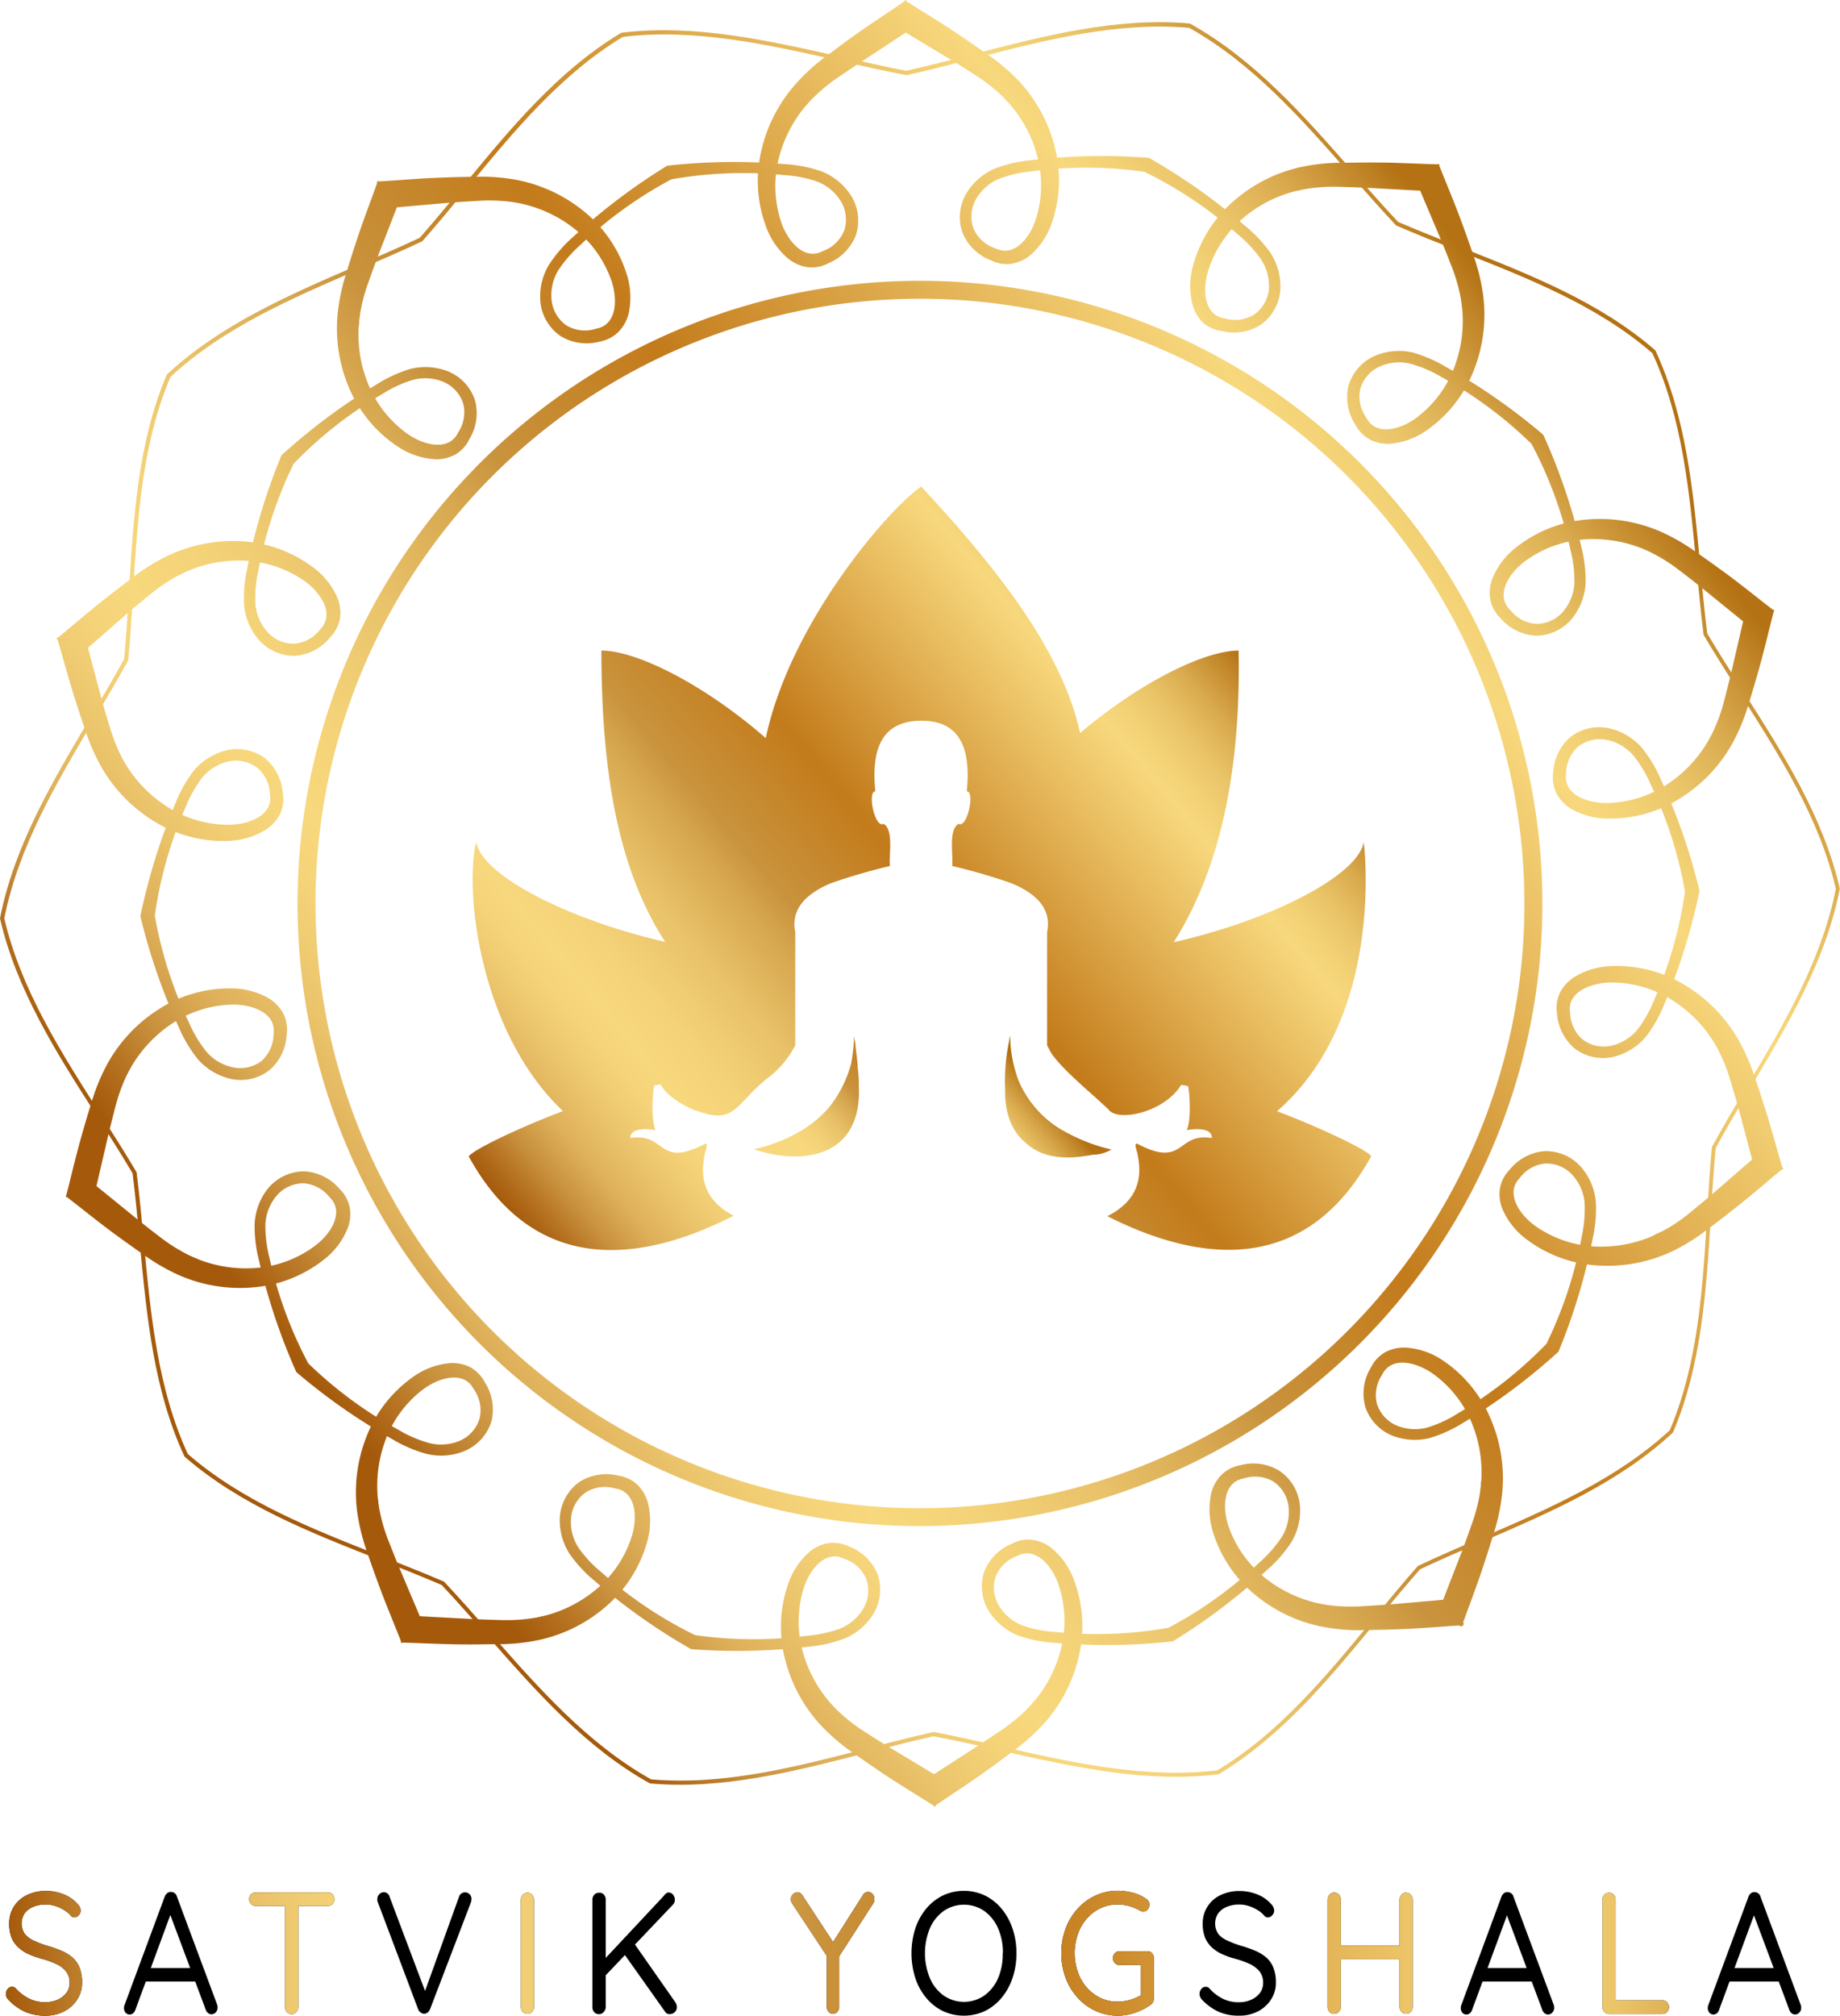 <svg xmlns="http://www.w3.org/2000/svg" xmlns:xlink="http://www.w3.org/1999/xlink" viewBox="0 0 376.53 412.31"><defs><style>.cls-1{fill:url(#New_Gradient_Swatch_1);}.cls-2{fill:url(#New_Gradient_Swatch_1-2);}.cls-3{fill:url(#New_Gradient_Swatch_1-3);}.cls-4{fill:url(#New_Gradient_Swatch_1-4);}.cls-5{fill:url(#New_Gradient_Swatch_1-5);}.cls-6{fill:url(#New_Gradient_Swatch_1-6);}.cls-7{fill:url(#New_Gradient_Swatch_1-7);}.cls-8{fill:url(#New_Gradient_Swatch_1-8);}.cls-9{fill:url(#New_Gradient_Swatch_1-9);}.cls-10{fill:url(#New_Gradient_Swatch_1-10);}.cls-11{fill:url(#New_Gradient_Swatch_1-11);}.cls-12{fill:url(#New_Gradient_Swatch_1-12);}.cls-13{fill:url(#New_Gradient_Swatch_1-13);}.cls-14{fill:url(#New_Gradient_Swatch_1-14);}.cls-15{fill:url(#New_Gradient_Swatch_1-15);}.cls-16{fill:url(#New_Gradient_Swatch_1-16);}.cls-17{fill:url(#New_Gradient_Swatch_1-17);}.cls-18{fill:url(#New_Gradient_Swatch_1-18);}.cls-19{fill:url(#New_Gradient_Swatch_1-19);}.cls-20{fill:url(#New_Gradient_Swatch_1-20);}.cls-21{fill:url(#New_Gradient_Swatch_1-21);}.cls-22{fill:url(#New_Gradient_Swatch_1-22);}.cls-23{fill:url(#New_Gradient_Swatch_1-23);}.cls-24{fill:url(#New_Gradient_Swatch_1-24);}.cls-25{fill:url(#linear-gradient);}.cls-26{fill:url(#linear-gradient-2);}.cls-27{fill:url(#New_Gradient_Swatch_1-25);}</style><linearGradient id="New_Gradient_Swatch_1" x1="77.21" y1="296.86" x2="307.97" y2="64.02" gradientTransform="translate(21.99 -20.01) rotate(6.46)" gradientUnits="userSpaceOnUse"><stop offset="0" stop-color="#a55a0b"/><stop offset="0.02" stop-color="#b06a1a"/><stop offset="0.06" stop-color="#c9913d"/><stop offset="0.1" stop-color="#deb059"/><stop offset="0.15" stop-color="#ecc66d"/><stop offset="0.19" stop-color="#f5d379"/><stop offset="0.22" stop-color="#f8d87d"/><stop offset="0.27" stop-color="#f4d278"/><stop offset="0.34" stop-color="#e9c269"/><stop offset="0.41" stop-color="#d7a850"/><stop offset="0.45" stop-color="#c9933d"/><stop offset="0.57" stop-color="#c37b1b"/><stop offset="0.75" stop-color="#e7ba5d"/><stop offset="0.84" stop-color="#f8d87d"/><stop offset="0.86" stop-color="#f4d377"/><stop offset="0.9" stop-color="#eac367"/><stop offset="0.94" stop-color="#d9a94d"/><stop offset="0.98" stop-color="#c18628"/><stop offset="1" stop-color="#b47214"/></linearGradient><linearGradient id="New_Gradient_Swatch_1-2" x1="109.74" y1="329.1" x2="340.5" y2="96.26" xlink:href="#New_Gradient_Swatch_1"/><linearGradient id="New_Gradient_Swatch_1-3" x1="37.42" y1="257.43" x2="268.18" y2="24.59" xlink:href="#New_Gradient_Swatch_1"/><linearGradient id="New_Gradient_Swatch_1-4" x1="-20.33" y1="200.19" x2="210.43" y2="-32.65" xlink:href="#New_Gradient_Swatch_1"/><linearGradient id="New_Gradient_Swatch_1-5" x1="-45.09" y1="175.65" x2="185.67" y2="-57.19" xlink:href="#New_Gradient_Swatch_1"/><linearGradient id="New_Gradient_Swatch_1-6" x1="-15.53" y1="204.96" x2="215.23" y2="-27.89" xlink:href="#New_Gradient_Swatch_1"/><linearGradient id="New_Gradient_Swatch_1-7" x1="44.68" y1="264.62" x2="275.44" y2="31.78" xlink:href="#New_Gradient_Swatch_1"/><linearGradient id="New_Gradient_Swatch_1-8" x1="117" y1="336.29" x2="347.76" y2="103.46" xlink:href="#New_Gradient_Swatch_1"/><linearGradient id="New_Gradient_Swatch_1-9" x1="174.75" y1="393.53" x2="405.51" y2="160.69" xlink:href="#New_Gradient_Swatch_1"/><linearGradient id="New_Gradient_Swatch_1-10" x1="199.51" y1="418.07" x2="430.27" y2="185.23" xlink:href="#New_Gradient_Swatch_1"/><linearGradient id="New_Gradient_Swatch_1-11" x1="169.94" y1="388.77" x2="400.7" y2="155.93" xlink:href="#New_Gradient_Swatch_1"/><linearGradient id="New_Gradient_Swatch_1-12" x1="113.52" y1="332.86" x2="344.27" y2="100.03" xlink:href="#New_Gradient_Swatch_1"/><linearGradient id="New_Gradient_Swatch_1-13" x1="32.79" y1="252.84" x2="263.53" y2="20.02" xlink:href="#New_Gradient_Swatch_1"/><linearGradient id="New_Gradient_Swatch_1-14" x1="-30.98" y1="189.64" x2="199.8" y2="-43.22" xlink:href="#New_Gradient_Swatch_1"/><linearGradient id="New_Gradient_Swatch_1-15" x1="-53.4" y1="167.37" x2="177.31" y2="-65.42" xlink:href="#New_Gradient_Swatch_1"/><linearGradient id="New_Gradient_Swatch_1-16" x1="-26.02" y1="194.65" x2="204.8" y2="-38.25" xlink:href="#New_Gradient_Swatch_1"/><linearGradient id="New_Gradient_Swatch_1-17" x1="40.91" y1="260.85" x2="271.65" y2="28.03" xlink:href="#New_Gradient_Swatch_1"/><linearGradient id="New_Gradient_Swatch_1-18" x1="121.64" y1="340.87" x2="352.39" y2="108.04" xlink:href="#New_Gradient_Swatch_1"/><linearGradient id="New_Gradient_Swatch_1-19" x1="185.39" y1="404.09" x2="416.16" y2="171.24" xlink:href="#New_Gradient_Swatch_1"/><linearGradient id="New_Gradient_Swatch_1-20" x1="207.82" y1="426.35" x2="438.63" y2="193.46" xlink:href="#New_Gradient_Swatch_1"/><linearGradient id="New_Gradient_Swatch_1-21" x1="180.39" y1="399.12" x2="411.13" y2="166.3" xlink:href="#New_Gradient_Swatch_1"/><linearGradient id="New_Gradient_Swatch_1-22" x1="77.21" y1="296.86" x2="307.97" y2="64.02" xlink:href="#New_Gradient_Swatch_1"/><linearGradient id="New_Gradient_Swatch_1-23" x1="77.21" y1="296.86" x2="307.97" y2="64.02" xlink:href="#New_Gradient_Swatch_1"/><linearGradient id="New_Gradient_Swatch_1-24" x1="114.47" y1="260.18" x2="258.61" y2="139.22" gradientTransform="matrix(1, 0, 0, 1, 0, 0)" xlink:href="#New_Gradient_Swatch_1"/><linearGradient id="linear-gradient" x1="199.83" y1="238.34" x2="227.04" y2="214.75" gradientUnits="userSpaceOnUse"><stop offset="0.12" stop-color="#f8d87d"/><stop offset="0.19" stop-color="#f4d377"/><stop offset="0.29" stop-color="#eac367"/><stop offset="0.39" stop-color="#d9a94d"/><stop offset="0.5" stop-color="#c18628"/><stop offset="0.55" stop-color="#b47214"/></linearGradient><linearGradient id="linear-gradient-2" x1="151.12" y1="241.91" x2="201.31" y2="198.12" gradientUnits="userSpaceOnUse"><stop offset="0.22" stop-color="#f8d87d"/><stop offset="0.27" stop-color="#f4d278"/><stop offset="0.34" stop-color="#e9c269"/><stop offset="0.41" stop-color="#d7a850"/><stop offset="0.45" stop-color="#c9933d"/><stop offset="0.57" stop-color="#c37b1b"/><stop offset="0.75" stop-color="#e7ba5d"/><stop offset="0.84" stop-color="#f8d87d"/><stop offset="0.86" stop-color="#f4d377"/><stop offset="0.9" stop-color="#eac367"/><stop offset="0.94" stop-color="#d9a94d"/><stop offset="0.98" stop-color="#c18628"/><stop offset="1" stop-color="#b47214"/></linearGradient><linearGradient id="New_Gradient_Swatch_1-25" x1="1.21" y1="399.54" x2="368.59" y2="399.54" gradientTransform="matrix(1, 0, 0, 1, 0, 0)" xlink:href="#New_Gradient_Swatch_1"/></defs><g id="Layer_2" data-name="Layer 2"><g id="Layer_2-2" data-name="Layer 2"><path class="cls-1" d="M141.42,337.33a123,123,0,0,1-19.72-13.94,27.78,27.78,0,0,1-5.13-5.53,12.65,12.65,0,0,1-2-7.61,9.68,9.68,0,0,1,3.9-7.05,10.24,10.24,0,0,1,8-1.37,7.35,7.35,0,0,1,3.92,1.82,8.29,8.29,0,0,1,2.21,3.77,15.46,15.46,0,0,1-.18,8,26.86,26.86,0,0,1-8.2,13,30.92,30.92,0,0,1-13.75,7,39.92,39.92,0,0,1-7.67.89c-2.44,0-4.89.08-7.33.06-4.48,0-8.94-.27-13.31-.38-1.59-4.07-3.35-8.18-4.87-12.39-.85-2.29-1.65-4.6-2.44-6.91a41.16,41.16,0,0,1-1.77-7.52A31,31,0,0,1,75,293.85a26.8,26.8,0,0,1,9.42-12.13,15.4,15.4,0,0,1,7.47-2.88,8.15,8.15,0,0,1,4.29.79,7.38,7.38,0,0,1,3,3.07,10.27,10.27,0,0,1,1.41,7.95,9.64,9.64,0,0,1-5.31,6.06,12.56,12.56,0,0,1-7.82.72,27.49,27.49,0,0,1-7-2.94,124,124,0,0,1-19.82-13.82A124,124,0,0,1,53,257.8a27.64,27.64,0,0,1-.89-7.5A12.61,12.61,0,0,1,54.92,243a9.65,9.65,0,0,1,7.3-3.4,10.2,10.2,0,0,1,7.24,3.56,7.32,7.32,0,0,1,2.1,3.78,8,8,0,0,1-.43,4.34,15.34,15.34,0,0,1-4.84,6.37A26.86,26.86,0,0,1,52,263.32a31.08,31.08,0,0,1-15.23-2.42,40.6,40.6,0,0,1-6.73-3.79c-2-1.4-4-2.81-6-4.27-3.62-2.62-7.07-5.46-10.54-8.12,1.11-4.23,2.09-8.59,3.34-12.89.65-2.35,1.37-4.69,2.09-7a39.89,39.89,0,0,1,3-7.13,30.92,30.92,0,0,1,10.54-11.25,26.82,26.82,0,0,1,14.75-4.27A15.4,15.4,0,0,1,55,204.21a8.19,8.19,0,0,1,3,3.17,7.29,7.29,0,0,1,.66,4.28,10.18,10.18,0,0,1-3.53,7.25,9.62,9.62,0,0,1-7.85,1.79,12.73,12.73,0,0,1-6.76-4,28.1,28.1,0,0,1-3.89-6.47,123.47,123.47,0,0,1-7.9-22.82,124,124,0,0,1,7.16-23.07,27.71,27.71,0,0,1,3.68-6.59,12.62,12.62,0,0,1,6.62-4.23A9.64,9.64,0,0,1,54.1,155a10.21,10.21,0,0,1,3.76,7.14,7.24,7.24,0,0,1-.52,4.29,8.14,8.14,0,0,1-2.9,3.26A15.43,15.43,0,0,1,46.78,172a26.87,26.87,0,0,1-14.89-3.79A31,31,0,0,1,21,157.33a40.35,40.35,0,0,1-3.22-7c-.79-2.31-1.58-4.63-2.32-7-1.38-4.25-2.51-8.58-3.75-12.77,3.38-2.77,6.74-5.72,10.28-8.46,1.91-1.52,3.86-3,5.82-4.46a40,40,0,0,1,6.6-4,31.08,31.08,0,0,1,15.15-2.91A26.86,26.86,0,0,1,64,116,15.34,15.34,0,0,1,69,122.18a8.05,8.05,0,0,1,.57,4.32,7.26,7.26,0,0,1-2,3.85,10.18,10.18,0,0,1-7.12,3.79,9.57,9.57,0,0,1-7.4-3.16,12.56,12.56,0,0,1-3.1-7.23,27.15,27.15,0,0,1,.65-7.51,122.84,122.84,0,0,1,7-23.12A124,124,0,0,1,77,78.67a27.94,27.94,0,0,1,6.85-3.17,12.6,12.6,0,0,1,7.85.47,9.61,9.61,0,0,1,5.49,5.88,10.2,10.2,0,0,1-1.15,8A7.21,7.21,0,0,1,93.12,93a8,8,0,0,1-4.26.93,15.28,15.28,0,0,1-7.55-2.64,26.91,26.91,0,0,1-9.82-11.81,31,31,0,0,1-2.4-15.23,40.08,40.08,0,0,1,1.52-7.58c.72-2.33,1.43-4.67,2.21-7,1.38-4.26,3-8.42,4.47-12.54,4.36-.26,8.82-.67,13.29-.81,2.44-.1,4.89-.14,7.33-.18a40.1,40.1,0,0,1,7.7.64,31,31,0,0,1,14,6.55,26.85,26.85,0,0,1,8.62,12.71,15.38,15.38,0,0,1,.43,8,8.13,8.13,0,0,1-2.08,3.83,7.26,7.26,0,0,1-3.86,2,10.2,10.2,0,0,1-8-1.12,9.61,9.61,0,0,1-4.13-6.92,12.58,12.58,0,0,1,1.74-7.66,27.47,27.47,0,0,1,4.94-5.7,124.26,124.26,0,0,1,19.27-14.58,124.13,124.13,0,0,1,24.15-.31,27.88,27.88,0,0,1,7.4,1.46,12.66,12.66,0,0,1,6.08,5,9.59,9.59,0,0,1,1,8,10.23,10.23,0,0,1-5.62,5.79,7.26,7.26,0,0,1-4.25.83,8.22,8.22,0,0,1-4-1.75,15.29,15.29,0,0,1-4.55-6.58,26.8,26.8,0,0,1-1-15.32,31,31,0,0,1,7-13.74A40.71,40.71,0,0,1,168.39,12c2-1.47,3.91-2.94,5.9-4.36,3.61-2.63,7.38-5,11-7.51,3.68,2.36,7.52,4.64,11.23,7.15,2,1.36,4,2.76,6,4.16a40.53,40.53,0,0,1,5.85,5A31,31,0,0,1,215.83,30a26.82,26.82,0,0,1-.5,15.34A15.37,15.37,0,0,1,211,52.06a8.1,8.1,0,0,1-3.94,1.88,7.18,7.18,0,0,1-4.27-.69,10.18,10.18,0,0,1-5.81-5.6,9.6,9.6,0,0,1,.72-8,12.64,12.64,0,0,1,5.91-5.18,27.38,27.38,0,0,1,7.36-1.7,122.58,122.58,0,0,1,24.15-.47,123.44,123.44,0,0,1,19.72,13.94A27.78,27.78,0,0,1,260,51.75a12.64,12.64,0,0,1,2,7.61,9.62,9.62,0,0,1-3.9,7,10.22,10.22,0,0,1-8,1.37A7.35,7.35,0,0,1,246.17,66,8.2,8.2,0,0,1,244,62.19a15.35,15.35,0,0,1,.18-8,26.79,26.79,0,0,1,8.2-13,30.89,30.89,0,0,1,13.74-7,40.12,40.12,0,0,1,7.68-.89c2.44,0,4.89-.08,7.33-.06,4.47,0,8.94.27,13.3.38,1.59,4.07,3.36,8.18,4.88,12.39.85,2.29,1.64,4.6,2.44,6.91a40.33,40.33,0,0,1,1.76,7.52,30.94,30.94,0,0,1-1.91,15.3,26.83,26.83,0,0,1-9.43,12.13,15.33,15.33,0,0,1-7.46,2.88,8.13,8.13,0,0,1-4.29-.79,7.32,7.32,0,0,1-3.05-3.07,10.23,10.23,0,0,1-1.41-8,9.62,9.62,0,0,1,5.3-6.06,12.59,12.59,0,0,1,7.83-.72A28.17,28.17,0,0,1,296,75.12a123.93,123.93,0,0,1,19.81,13.82,123.29,123.29,0,0,1,7.77,22.87,27.64,27.64,0,0,1,.89,7.5,12.61,12.61,0,0,1-2.86,7.32,9.65,9.65,0,0,1-7.3,3.4,10.18,10.18,0,0,1-7.24-3.56,7.19,7.19,0,0,1-2.1-3.78,8,8,0,0,1,.43-4.34,15.25,15.25,0,0,1,4.84-6.37,26.86,26.86,0,0,1,14.27-5.69,31.08,31.08,0,0,1,15.23,2.42,40.6,40.6,0,0,1,6.73,3.79c2,1.4,4,2.81,6,4.27,3.63,2.62,7.08,5.46,10.55,8.12-1.11,4.23-2.09,8.59-3.34,12.89-.66,2.35-1.37,4.69-2.09,7a40.64,40.64,0,0,1-3,7.13A30.92,30.92,0,0,1,344,163.18a26.85,26.85,0,0,1-14.76,4.27,15.39,15.39,0,0,1-7.73-2,8.19,8.19,0,0,1-3-3.17,7.3,7.3,0,0,1-.67-4.28,10.23,10.23,0,0,1,3.54-7.25,9.61,9.61,0,0,1,7.85-1.79,12.67,12.67,0,0,1,6.75,4,27.41,27.41,0,0,1,3.89,6.47,122.77,122.77,0,0,1,7.91,22.82,124,124,0,0,1-7.16,23.07,28.06,28.06,0,0,1-3.68,6.59,12.62,12.62,0,0,1-6.62,4.23,9.6,9.6,0,0,1-7.91-1.53,10.26,10.26,0,0,1-3.77-7.14,7.32,7.32,0,0,1,.53-4.29,8.14,8.14,0,0,1,2.9-3.26,15.43,15.43,0,0,1,7.66-2.31,26.84,26.84,0,0,1,14.88,3.79,31,31,0,0,1,10.91,10.91,41.1,41.1,0,0,1,3.22,7c.79,2.31,1.58,4.63,2.31,7,1.39,4.25,2.51,8.58,3.76,12.77-3.38,2.77-6.74,5.72-10.28,8.46-1.91,1.52-3.87,3-5.82,4.46a40.41,40.41,0,0,1-6.6,4A31.08,31.08,0,0,1,327,258.86a26.86,26.86,0,0,1-14.44-5.22,15.26,15.26,0,0,1-5.05-6.21,8.05,8.05,0,0,1-.57-4.32,7.32,7.32,0,0,1,2-3.85,10.18,10.18,0,0,1,7.13-3.79,9.59,9.59,0,0,1,7.4,3.16,12.63,12.63,0,0,1,3.1,7.23,27.65,27.65,0,0,1-.65,7.52,123.71,123.71,0,0,1-7,23.11,123.34,123.34,0,0,1-19.35,14.45,27.94,27.94,0,0,1-6.85,3.17,12.6,12.6,0,0,1-7.85-.47,9.61,9.61,0,0,1-5.49-5.88,10.19,10.19,0,0,1,1.14-8,7.33,7.33,0,0,1,2.95-3.17,8.14,8.14,0,0,1,4.27-.93,15.28,15.28,0,0,1,7.55,2.64A26.82,26.82,0,0,1,305,290.12a30.94,30.94,0,0,1,2.41,15.23,40.08,40.08,0,0,1-1.52,7.58c-.72,2.33-1.44,4.67-2.22,7-1.37,4.25-3,8.42-4.47,12.53-4.36.26-8.81.67-13.28.81-2.44.1-4.89.14-7.33.18a39.25,39.25,0,0,1-7.7-.64,30.94,30.94,0,0,1-14-6.55,26.8,26.8,0,0,1-8.62-12.71,15.48,15.48,0,0,1-.44-8,8.15,8.15,0,0,1,2.09-3.83,7.22,7.22,0,0,1,3.86-2,10.22,10.22,0,0,1,8,1.12A9.65,9.65,0,0,1,266,307.8a12.65,12.65,0,0,1-1.74,7.66,27.22,27.22,0,0,1-5,5.7A123.09,123.09,0,0,1,240,335.74a124.13,124.13,0,0,1-24.15.31,27.49,27.49,0,0,1-7.4-1.46,12.66,12.66,0,0,1-6.08-5,9.63,9.63,0,0,1-1-8,10.24,10.24,0,0,1,5.63-5.79,7.26,7.26,0,0,1,4.25-.83,8.14,8.14,0,0,1,4,1.75,15.31,15.31,0,0,1,4.56,6.58,26.8,26.8,0,0,1,1,15.32,31,31,0,0,1-7,13.74,40.64,40.64,0,0,1-5.68,5.23c-1.95,1.47-3.91,2.94-5.9,4.36-3.62,2.63-7.39,5-11,7.51-3.68-2.36-7.53-4.64-11.23-7.15-2-1.35-4-2.76-6-4.16a40,40,0,0,1-5.85-5.05,31,31,0,0,1-7.45-13.5,26.76,26.76,0,0,1,.5-15.35,15.37,15.37,0,0,1,4.34-6.72,8.06,8.06,0,0,1,3.94-1.88,7.27,7.27,0,0,1,4.27.69,10.21,10.21,0,0,1,5.81,5.6,9.64,9.64,0,0,1-.72,8,12.66,12.66,0,0,1-5.92,5.18,27.22,27.22,0,0,1-7.35,1.7A122.58,122.58,0,0,1,141.42,337.33ZM85.91,330.6l9.68.52c2.39.14,4.78.2,7.18.27a36,36,0,0,0,6.75-.47,26.74,26.74,0,0,0,12.11-5.51,23.27,23.27,0,0,0,7.57-10.89c1.35-4.08,1-9.46-3.34-10.06a7.44,7.44,0,0,0-6,.81,7.18,7.18,0,0,0-3,5.2,9.77,9.77,0,0,0,1.57,6.19,25.55,25.55,0,0,0,4.71,5,84.48,84.48,0,0,0,19.09,12.8,85,85,0,0,0,23,.13A26.17,26.17,0,0,0,172,333.1a9.86,9.86,0,0,0,4.77-4.25,7.19,7.19,0,0,0,.45-6,7.44,7.44,0,0,0-4.48-4c-3.9-1.92-7.23,2.32-8.41,6.45a23.33,23.33,0,0,0,.15,13.27,26.82,26.82,0,0,0,6.94,11.35,35.64,35.64,0,0,0,5.32,4.18c2,1.29,4,2.58,6.09,3.81l8.31,5,8.14-5.26c2-1.31,4-2.66,6-4a35.62,35.62,0,0,0,5.18-4.35A26.81,26.81,0,0,0,217,337.73a23.2,23.2,0,0,0-.28-13.26c-1.3-4.1-4.77-8.23-8.61-6.18a7.44,7.44,0,0,0-4.34,4.15,7.2,7.2,0,0,0,.64,6,9.82,9.82,0,0,0,4.9,4.08,25.49,25.49,0,0,0,6.79,1.32,84.54,84.54,0,0,0,23-.87,84.66,84.66,0,0,0,18.67-13.41,25.81,25.81,0,0,0,4.55-5.2,9.79,9.79,0,0,0,1.36-6.23,7.21,7.21,0,0,0-3.15-5.11,7.42,7.42,0,0,0-6-.61c-4.29.74-4.49,6.13-3,10.16a23.26,23.26,0,0,0,7.92,10.64,26.84,26.84,0,0,0,12.28,5.11,35.4,35.4,0,0,0,6.76.25c2.39-.14,4.79-.29,7.17-.49l9.66-.84,3.49-9c.87-2.23,1.67-4.49,2.47-6.75a35.38,35.38,0,0,0,1.64-6.56,26.7,26.7,0,0,0-1.49-13.22,23.25,23.25,0,0,0-8-10.56c-3.46-2.55-8.7-3.85-10.6.06a7.4,7.4,0,0,0-1.07,5.91,7.19,7.19,0,0,0,4,4.45,9.77,9.77,0,0,0,6.37.42,25.82,25.82,0,0,0,6.27-2.92,84.57,84.57,0,0,0,18.06-14.2A84.91,84.91,0,0,0,323.66,253a25.75,25.75,0,0,0,.61-6.88,9.7,9.7,0,0,0-2.56-5.84,7.16,7.16,0,0,0-5.55-2.28,7.44,7.44,0,0,0-5.2,3c-3,3.11,0,7.59,3.54,10a23.31,23.31,0,0,0,12.67,4,26.73,26.73,0,0,0,12.93-3.09,34.71,34.71,0,0,0,5.62-3.77c1.85-1.52,3.7-3,5.51-4.61l7.32-6.36-2.49-9.37c-.61-2.31-1.29-4.61-2-6.91a35.85,35.85,0,0,0-2.53-6.28,26.78,26.78,0,0,0-9-9.81,23.17,23.17,0,0,0-12.7-3.83c-4.29,0-9.29,2-8.53,6.28a7.4,7.4,0,0,0,2.61,5.41,7.13,7.13,0,0,0,5.87,1.23,9.8,9.8,0,0,0,5.4-3.4,26.13,26.13,0,0,0,3.35-6,85.33,85.33,0,0,0,6.27-22.11,85,85,0,0,0-7-21.9,26,26,0,0,0-3.55-5.93,9.77,9.77,0,0,0-5.51-3.22,7.17,7.17,0,0,0-5.83,1.42,7.43,7.43,0,0,0-2.43,5.5c-.62,4.3,4.44,6.16,8.74,6a23.19,23.19,0,0,0,12.57-4.24,26.74,26.74,0,0,0,8.65-10.1,35.91,35.91,0,0,0,2.33-6.35c.6-2.32,1.2-4.64,1.74-7l2.19-9.45-7.52-6.11c-1.86-1.52-3.76-3-5.66-4.44a35.5,35.5,0,0,0-5.74-3.59,26.81,26.81,0,0,0-13-2.66,23.21,23.21,0,0,0-12.53,4.36c-3.48,2.51-6.34,7.08-3.21,10.1a7.47,7.47,0,0,0,5.29,2.85,7.2,7.2,0,0,0,5.48-2.46,9.82,9.82,0,0,0,2.37-5.92,26,26,0,0,0-.84-6.86,84.84,84.84,0,0,0-7.93-21.57A85.24,85.24,0,0,0,294.93,77.1a25.72,25.72,0,0,0-6.35-2.71,9.79,9.79,0,0,0-6.35.63,7.18,7.18,0,0,0-3.88,4.57,7.43,7.43,0,0,0,1.26,5.88c2,3.85,7.22,2.38,10.59-.28a23.16,23.16,0,0,0,7.68-10.82,26.74,26.74,0,0,0,1.06-13.25,35.24,35.24,0,0,0-1.85-6.52c-.87-2.23-1.75-4.46-2.69-6.66L290.62,39l-9.68-.52c-2.39-.13-4.78-.2-7.18-.27a35.2,35.2,0,0,0-6.75.48,26.62,26.62,0,0,0-12.11,5.5,23.27,23.27,0,0,0-7.57,10.89c-1.35,4.08-1,9.46,3.33,10.06a7.41,7.41,0,0,0,6-.81,7.22,7.22,0,0,0,3-5.2A9.83,9.83,0,0,0,258,53a25.55,25.55,0,0,0-4.71-5.05,84.71,84.71,0,0,0-19.09-12.8,84.62,84.62,0,0,0-23-.12,25.67,25.67,0,0,0-6.74,1.54,9.75,9.75,0,0,0-4.77,4.24,7.19,7.19,0,0,0-.45,6,7.44,7.44,0,0,0,4.48,4c3.9,1.92,7.23-2.32,8.4-6.45A23.24,23.24,0,0,0,212,31a26.7,26.7,0,0,0-6.93-11.35,35.64,35.64,0,0,0-5.32-4.18c-2-1.29-4-2.58-6.1-3.81l-8.3-5L177.24,12c-2,1.3-4,2.65-6,4a35.69,35.69,0,0,0-5.18,4.36,26.74,26.74,0,0,0-6.57,11.56,23.32,23.32,0,0,0,.29,13.27c1.3,4.09,4.77,8.22,8.6,6.17a7.43,7.43,0,0,0,4.35-4.15,7.21,7.21,0,0,0-.64-6,9.82,9.82,0,0,0-4.9-4.08,25.49,25.49,0,0,0-6.79-1.32,84.63,84.63,0,0,0-23,.87A84.83,84.83,0,0,0,118.8,50.08a25.81,25.81,0,0,0-4.55,5.2,9.79,9.79,0,0,0-1.36,6.23A7.18,7.18,0,0,0,116,66.62a7.42,7.42,0,0,0,6,.61c4.28-.74,4.49-6.13,3-10.16a23.33,23.33,0,0,0-7.92-10.64,26.84,26.84,0,0,0-12.28-5.11,35.5,35.5,0,0,0-6.77-.25c-2.39.14-4.78.29-7.17.49l-9.65.85-3.49,9c-.87,2.23-1.67,4.49-2.48,6.75a35.26,35.26,0,0,0-1.63,6.57A26.67,26.67,0,0,0,75.13,78a23.18,23.18,0,0,0,8,10.56c3.46,2.55,8.7,3.85,10.6-.06a7.44,7.44,0,0,0,1.07-5.91,7.18,7.18,0,0,0-4-4.45,9.75,9.75,0,0,0-6.36-.42,25.82,25.82,0,0,0-6.27,2.92,84.63,84.63,0,0,0-18.07,14.2,85,85,0,0,0-7.22,21.82,26.19,26.19,0,0,0-.62,6.88,9.8,9.8,0,0,0,2.57,5.85,7.17,7.17,0,0,0,5.54,2.27,7.44,7.44,0,0,0,5.21-3c3-3.11,0-7.59-3.55-10a23.25,23.25,0,0,0-12.66-4,26.73,26.73,0,0,0-12.93,3.09,35.23,35.23,0,0,0-5.63,3.77c-1.85,1.52-3.69,3-5.5,4.61L18,132.51l2.49,9.37c.61,2.32,1.29,4.61,2,6.91A35.88,35.88,0,0,0,25,155.07a26.84,26.84,0,0,0,9,9.81,23.22,23.22,0,0,0,12.71,3.83c4.29,0,9.29-2,8.53-6.27A7.41,7.41,0,0,0,52.57,157a7.21,7.21,0,0,0-5.87-1.23,9.82,9.82,0,0,0-5.4,3.4,25.77,25.77,0,0,0-3.35,6,84.94,84.94,0,0,0-6.27,22.11,84.9,84.9,0,0,0,7,21.9,26,26,0,0,0,3.55,5.93,9.75,9.75,0,0,0,5.5,3.22A7.15,7.15,0,0,0,53.54,217a7.4,7.4,0,0,0,2.44-5.5c.62-4.3-4.45-6.16-8.74-6a23.25,23.25,0,0,0-12.57,4.24A26.81,26.81,0,0,0,26,219.82a35.42,35.42,0,0,0-2.33,6.35c-.6,2.32-1.2,4.64-1.74,7l-2.19,9.44,7.52,6.11c1.86,1.52,3.76,3,5.65,4.44a35.58,35.58,0,0,0,5.75,3.59,26.67,26.67,0,0,0,13,2.66A23.18,23.18,0,0,0,64.23,255c3.49-2.51,6.35-7.08,3.22-10.1a7.47,7.47,0,0,0-5.3-2.85,7.17,7.17,0,0,0-5.47,2.46,9.78,9.78,0,0,0-2.37,5.92,26,26,0,0,0,.84,6.86,84.67,84.67,0,0,0,7.93,21.58A85,85,0,0,0,81.6,292.51,25.56,25.56,0,0,0,88,295.22a9.79,9.79,0,0,0,6.35-.63A7.18,7.18,0,0,0,98.18,290a7.43,7.43,0,0,0-1.26-5.88c-2-3.85-7.22-2.37-10.6.28a23.22,23.22,0,0,0-7.67,10.82,26.77,26.77,0,0,0-1.06,13.26A35.33,35.33,0,0,0,79.43,315c.88,2.23,1.76,4.46,2.69,6.66Z"/><path class="cls-2" d="M85.1,331.75a42.79,42.79,0,0,0,5.16.76A62.42,62.42,0,0,0,111,330.63a1.67,1.67,0,0,1,.8,3.24l-.11,0C104.6,335.18,97.26,336,90,335a53.66,53.66,0,0,1-6.37-1.19,55.17,55.17,0,0,1-3.28-5.59c-3.33-6.51-5.1-13.68-6.3-20.79,0,0,0-.07,0-.11a1.66,1.66,0,1,1,3.31-.34,62.47,62.47,0,0,0,5.28,20.14A42.36,42.36,0,0,0,85.1,331.75Z"/><path class="cls-3" d="M18.43,243.05a44.3,44.3,0,0,0,3.73,3.65A62.58,62.58,0,0,0,40,257.37a1.66,1.66,0,1,1-1.25,3.08l-.1,0c-6.5-3.13-12.89-6.82-18.22-11.83a53.59,53.59,0,0,1-4.46-4.7,55.23,55.23,0,0,1,.63-6.45c1.14-7.23,3.92-14.07,7.13-20.53l.05-.09a1.66,1.66,0,1,1,2.88,1.66,62.57,62.57,0,0,0-7.56,19.4A43,43,0,0,0,18.43,243.05Z"/><path class="cls-4" d="M16.63,132.1a42.45,42.45,0,0,0,.88,5.14,62.48,62.48,0,0,0,8.19,19.15,1.67,1.67,0,0,1-2.83,1.76.47.47,0,0,1-.05-.1C19.4,151.71,16.39,145,15,137.77a57.23,57.23,0,0,1-.85-6.42,53.86,53.86,0,0,1,4.31-4.85c5.16-5.18,11.44-9.08,17.83-12.41l.1,0a1.66,1.66,0,0,1,1.35,3,62.2,62.2,0,0,0-17.52,11.25A43,43,0,0,0,16.63,132.1Z"/><path class="cls-5" d="M80.39,41.28A43.31,43.31,0,0,0,78.07,46a62.46,62.46,0,0,0-4.62,20.3A1.66,1.66,0,0,1,70.13,66a.45.45,0,0,1,0-.11c1-7.14,2.5-14.36,5.62-21a56.13,56.13,0,0,1,3.09-5.7,53.5,53.5,0,0,1,6.34-1.38c7.22-1.16,14.59-.63,21.71.43l.11,0a1.66,1.66,0,0,1-.69,3.25,62.51,62.51,0,0,0-20.79-1.19A42.56,42.56,0,0,0,80.39,41.28Z"/><path class="cls-6" d="M185.36,5.28a44.31,44.31,0,0,0-4.63,2.43,62.63,62.63,0,0,0-15.68,13.7,1.65,1.65,0,0,1-2.34.2,1.66,1.66,0,0,1-.2-2.34l.07-.08C167.56,14,173.05,9,179.46,5.52a54.06,54.06,0,0,1,5.85-2.79,53.31,53.31,0,0,1,5.94,2.59c6.53,3.31,12.17,8.08,17.32,13.12l.07.08a1.66,1.66,0,0,1-2.47,2.23A62.35,62.35,0,0,0,190.06,7.56,43.31,43.31,0,0,0,185.36,5.28Z"/><path class="cls-7" d="M291.43,37.86a42.66,42.66,0,0,0-5.17-.76A62.47,62.47,0,0,0,265.52,39a1.67,1.67,0,0,1-.79-3.24l.1,0c7.09-1.29,14.44-2.06,21.7-1.14a53.66,53.66,0,0,1,6.37,1.19,55.17,55.17,0,0,1,3.28,5.59c3.33,6.51,5.1,13.68,6.3,20.79,0,0,0,.07,0,.11a1.66,1.66,0,1,1-3.31.35,62.46,62.46,0,0,0-5.28-20.15A42.36,42.36,0,0,0,291.43,37.86Z"/><path class="cls-8" d="M358.1,126.56a43,43,0,0,0-3.74-3.65,62.4,62.4,0,0,0-17.87-10.67,1.66,1.66,0,1,1,1.25-3.08l.1,0c6.49,3.13,12.89,6.82,18.22,11.83a55.12,55.12,0,0,1,4.46,4.7,53.53,53.53,0,0,1-.64,6.46c-1.13,7.22-3.91,14.06-7.12,20.52a.41.41,0,0,0-.05.09,1.66,1.66,0,1,1-2.88-1.66,62.57,62.57,0,0,0,7.56-19.4A43,43,0,0,0,358.1,126.56Z"/><path class="cls-9" d="M359.9,237.51a42.45,42.45,0,0,0-.88-5.14,62.48,62.48,0,0,0-8.19-19.15,1.66,1.66,0,1,1,2.83-1.75.73.73,0,0,1,0,.09c3.42,6.34,6.42,13.09,7.79,20.28a54.87,54.87,0,0,1,.84,6.43,56.69,56.69,0,0,1-4.3,4.84c-5.17,5.18-11.44,9.08-17.83,12.41l-.1,0a1.66,1.66,0,0,1-1.35-3,62.2,62.2,0,0,0,17.52-11.25A43,43,0,0,0,359.9,237.51Z"/><path class="cls-10" d="M296.14,328.33a43.23,43.23,0,0,0,2.31-4.68,62.48,62.48,0,0,0,4.63-20.3,1.66,1.66,0,1,1,3.32.24s0,.08,0,.11c-1,7.14-2.5,14.36-5.62,21a56.22,56.22,0,0,1-3.1,5.7,55.44,55.44,0,0,1-6.33,1.39c-7.22,1.15-14.59.62-21.72-.44l-.1,0a1.66,1.66,0,1,1,.69-3.25,62.78,62.78,0,0,0,20.79,1.2A43.31,43.31,0,0,0,296.14,328.33Z"/><path class="cls-11" d="M191.17,364.33a44.31,44.31,0,0,0,4.63-2.43,62.39,62.39,0,0,0,15.67-13.7,1.66,1.66,0,0,1,2.55,2.14l-.07.08c-5,5.21-10.47,10.16-16.89,13.68a54.08,54.08,0,0,1-5.85,2.78,54,54,0,0,1-5.93-2.59c-6.53-3.31-12.17-8.08-17.32-13.12l-.08-.08a1.67,1.67,0,0,1,2.48-2.23,62.19,62.19,0,0,0,16.11,13.19A43.31,43.31,0,0,0,191.17,364.33Z"/><path class="cls-12" d="M83,334.75a1,1,0,0,1-.14.83,1.09,1.09,0,0,1-.79.5,1.1,1.1,0,0,1,.2-.92A1.05,1.05,0,0,1,83,334.75Z"/><path class="cls-13" d="M15,244.23a1.09,1.09,0,0,1-.61.6,1.08,1.08,0,0,1-.93-.07,1.07,1.07,0,0,1,.69-.62A1.08,1.08,0,0,1,15,244.23Z"/><path class="cls-14" d="M13.13,131a1.1,1.1,0,0,1-.84.13,1.09,1.09,0,0,1-.71-.61,1.08,1.08,0,0,1,.93-.09A1.06,1.06,0,0,1,13.13,131Z"/><path class="cls-15" d="M78.19,38.35a1.07,1.07,0,0,1-.75-.39,1,1,0,0,1-.22-.91,1.09,1.09,0,0,1,.8.47A1.05,1.05,0,0,1,78.19,38.35Z"/><path class="cls-16" d="M185.3,1.62a1.06,1.06,0,0,1-.38-.75,1.1,1.1,0,0,1,.35-.87,1.08,1.08,0,0,1,0,1.62Z"/><path class="cls-17" d="M293.53,34.86a1.12,1.12,0,0,1,.14-.83,1.11,1.11,0,0,1,.8-.5,1.1,1.1,0,0,1-.2.92A1.07,1.07,0,0,1,293.53,34.86Z"/><path class="cls-18" d="M361.56,125.38a1.12,1.12,0,0,1,.61-.6,1.08,1.08,0,0,1,.93.07,1.1,1.1,0,0,1-1.54.53Z"/><path class="cls-19" d="M363.4,238.59a1,1,0,0,1,.83-.12,1.07,1.07,0,0,1,.72.6,1.08,1.08,0,0,1-.93.09A1,1,0,0,1,363.4,238.59Z"/><path class="cls-20" d="M298.34,331.26a1.07,1.07,0,0,1,.75.39.51.51,0,1,1-.59.44A1.08,1.08,0,0,1,298.34,331.26Z"/><path class="cls-21" d="M191.23,368a1.06,1.06,0,0,1,.38.75,1.1,1.1,0,0,1-.35.87,1.08,1.08,0,0,1,0-1.62Z"/><path class="cls-22" d="M133,364.8c-13.16-7.3-23.3-18.84-33.23-30.14-3.17-3.6-6.25-7.11-9.38-10.44-4.19-1.81-8.53-3.52-13-5.27-14-5.51-28.3-11.13-39.63-21C31.4,284.29,30,269,28.58,254c-.44-4.78-.88-9.43-1.45-14-2.32-3.92-4.84-7.86-7.42-11.91C11.62,215.47,3.36,202.52,0,187.86c2.88-14.77,10.72-28,18.4-40.92,2.44-4.13,4.83-8.14,7-12.14.43-4.55.71-9.21,1-14,.91-15,1.84-30.35,7.74-44.19,11-10.25,25.12-16.33,38.94-22.29,4.4-1.89,8.69-3.74,12.82-5.69,3-3.42,6-7,9-10.73,9.56-11.62,19.33-23.48,32.24-31.2,14.93-1.83,29.92,1.55,44.6,4.85,4.67,1,9.23,2.08,13.71,2.93,4.46-1,9-2.17,13.62-3.37,14.57-3.78,29.44-7.64,44.42-6.3,13.15,7.3,23.3,18.84,33.23,30.14,3.16,3.61,6.25,7.12,9.38,10.44,4.18,1.81,8.53,3.52,13,5.27,14,5.51,28.3,11.13,39.64,21,6.35,13.64,7.77,28.93,9.17,43.91.44,4.78.87,9.43,1.45,14,2.32,3.92,4.84,7.86,7.42,11.91,8.09,12.68,16.35,25.63,19.71,40.3-2.88,14.76-10.72,28-18.4,40.91-2.45,4.13-4.83,8.14-7,12.14-.43,4.55-.72,9.21-1,14-.91,15-1.84,30.35-7.74,44.19-11,10.25-25.12,16.33-38.94,22.29-4.4,1.89-8.69,3.74-12.82,5.69-3,3.42-6,7-9,10.73-9.57,11.62-19.33,23.48-32.24,31.2-14.93,1.83-29.92-1.55-44.6-4.85-4.68-1.05-9.23-2.08-13.72-2.93-4.45,1-9,2.17-13.61,3.37C162.84,362.28,148,366.14,133,364.8ZM90.87,323.53c3.17,3.37,6.3,6.93,9.51,10.58,9.84,11.19,19.89,22.61,32.86,29.86,14.81,1.29,29.54-2.53,44-6.27,4.71-1.22,9.29-2.41,13.81-3.42,4.55.86,9.17,1.9,13.91,3,14.54,3.27,29.38,6.61,44.14,4.85,12.74-7.67,22.41-19.41,31.88-30.92,3.09-3.75,6.1-7.41,9.16-10.88,4.19-2,8.54-3.85,13-5.78,13.69-5.9,27.65-11.92,38.56-22,5.8-13.69,6.72-28.87,7.62-43.74.29-4.86.57-9.59,1-14.19,2.22-4.07,4.63-8.14,7.12-12.32,7.6-12.82,15.36-25.9,18.24-40.48-3.35-14.48-11.53-27.31-19.55-39.87-2.61-4.1-5.16-8.09-7.51-12.08-.59-4.59-1-9.31-1.48-14.15-1.38-14.83-2.79-30-9-43.47-11.23-9.74-25.38-15.31-39.25-20.76-4.53-1.78-8.94-3.52-13.18-5.36-3.18-3.37-6.3-6.92-9.52-10.58-9.83-11.19-19.88-22.61-32.85-29.86-14.81-1.28-29.54,2.53-44,6.27-4.71,1.22-9.29,2.41-13.81,3.42-4.55-.86-9.17-1.9-13.92-3-14.53-3.27-29.38-6.61-44.13-4.85-12.74,7.67-22.41,19.41-31.88,30.92-3.09,3.75-6.1,7.41-9.16,10.88-4.19,2-8.54,3.85-13,5.78C59.74,61,45.77,67,34.87,77.11c-5.8,13.69-6.72,28.87-7.62,43.74-.29,4.86-.58,9.59-1,14.19-2.22,4.07-4.64,8.14-7.12,12.32-7.6,12.82-15.36,25.9-18.25,40.48,3.36,14.48,11.54,27.31,19.55,39.87,2.62,4.1,5.17,8.09,7.52,12.08.59,4.59,1,9.31,1.48,14.15,1.38,14.83,2.79,30,9,43.47,11.22,9.75,25.38,15.31,39.25,20.76C82.21,320,86.62,321.69,90.87,323.53Z"/><path class="cls-23" d="M173.93,311.37A127.37,127.37,0,1,1,314.82,199.14,127.52,127.52,0,0,1,173.93,311.37ZM202.18,61.89a123.7,123.7,0,1,0,109,136.84A123.83,123.83,0,0,0,202.18,61.89Z"/><path class="cls-24" d="M261.33,227.3l.14-.13c22.22-19.43,17.6-54.9,17.6-54.9-1.25,6.86-18.92,15.92-38.9,20.47,8.15-12.77,13.84-31.68,13.29-59.66-7.15,0-20.44,6.7-32.44,16.87-3.53-16.29-16.13-32.82-32.5-50.42-6,3.92-26.71,27.31-31.82,51.45-12.33-10.77-26.29-17.92-33.63-17.9,0,25.15,3.5,44.88,13.05,59.59-19.83-4.57-37.46-13.54-38.67-20.4-2.42,9.79.62,38.79,17.75,55-9.36,3.57-18.28,7.87-19.28,9.27,13.67,24.88,35.71,21.57,54.22,12.14-7.52-3.91-6.44-9.88-5.88-12.82.42-1.31.75-2.41-.36-1.7-2.75,1.39-4.55,1.75-5.89,1.58-3.23-.38-3.83-3.78-9-2.95-.08-2.64,5.13-1.62,5.13-1.62-.92-2.11-.64-7.46-.24-9.14l1.3-.22c1.54,3.15,7.34,5.6,7.56,5.44,7.87,3,7.85-1.81,14.62-6.94a19.79,19.79,0,0,0,5.06-5.94c.19-.32.3-.53.3-.53V190.72c-1-4.8,2.31-7.86,6.93-9.91l.24-.1a120,120,0,0,1,12.21-3.57c-.3-2,.86-7.3-1.28-8.62-1.83,1-3.41-6.65-1.71-6.66-1.08-10.5,2.69-14.39,9.36-14.43s10.43,3.92,9.35,14.43c1.71,0,.13,7.64-1.71,6.66-2.13,1.33-1,6.62-1.28,8.62a118.44,118.44,0,0,1,12,3.48l.23.09c4.75,2,8.21,5,7.19,10v23.14l.41.73c1,2.39,6.09,6.91,9.38,9.8l2.75,2.52h0c1.78,2.7,11.42.71,14.91-5l1.41.26c.33,1.6.65,7-.27,9,0,0,5.21-1,5.13,1.62-5.12-.83-5.73,2.57-9,2.95-1.35.17-3.14-.19-5.89-1.58-1.06-.68-.76.4-.36,1.7v0c.57,3,1.64,9-6.14,12.92,18.47,9.33,40.36,12.49,54-12.27C279.81,235.26,270.75,230.89,261.33,227.3Z"/><path class="cls-25" d="M216.71,230.78l-.49-.32a21.6,21.6,0,0,1-7.74-9.3h0a26.34,26.34,0,0,1-1.76-9.41.45.45,0,0,1,0,.08,8.9,8.9,0,0,0-.23,1.14c0,.13-.05.26-.07.38a39.55,39.55,0,0,0-.74,9.5c-.1,5.22,1.58,8.78,4.28,11l.19.16c2.67,2.33,6.6,3.31,12,2.44l.55-.09c.28,0,.55-.09.83-.15a8,8,0,0,0,3.93-1.07A36.64,36.64,0,0,1,216.71,230.78Z"/><path class="cls-26" d="M175.53,218.5h0a22.78,22.78,0,0,0-.21-2.36c0-.35-.09-.67-.12-.94a.77.77,0,0,1,0-.15q-.06-.47-.12-.87c0-.1,0-.2,0-.3-.12-.8-.23-1.46-.33-1.89a.14.14,0,0,0,0-.06.13.13,0,0,0,0-.06v0c0-.15,0-.2,0-.13v.07c0,.12,0,.4,0,.82v.07a35.5,35.5,0,0,1-.51,4.45,1.16,1.16,0,0,0,0,.18,24.65,24.65,0,0,1-4.54,9.12,1.15,1.15,0,0,1-.14.17,23.34,23.34,0,0,1-5.17,4.4,32.56,32.56,0,0,1-10.32,4.1l.05,0,.09,0,.19.06.13,0c10.29,3.34,21.82,1.15,21.22-12.85A26.85,26.85,0,0,0,175.53,218.5Z"/><path d="M9.31,412.31a10.28,10.28,0,0,1-4.15-.78,11,11,0,0,1-3.44-2.48,1.66,1.66,0,0,1-.51-1.21,1.54,1.54,0,0,1,.37-1,1.13,1.13,0,0,1,.91-.44,1,1,0,0,1,.79.39A9.25,9.25,0,0,0,6,408.84a7.33,7.33,0,0,0,3.26.71,6.13,6.13,0,0,0,2.52-.5,4.52,4.52,0,0,0,1.79-1.38,3.37,3.37,0,0,0,.67-2.06,3.67,3.67,0,0,0-.72-2.34,5.46,5.46,0,0,0-2-1.53,18.41,18.41,0,0,0-2.91-1.06,17.42,17.42,0,0,1-2.7-.94,8,8,0,0,1-2.13-1.38,5.62,5.62,0,0,1-1.41-2,7.49,7.49,0,0,1-.49-2.82,6.31,6.31,0,0,1,3.62-5.89,8.71,8.71,0,0,1,3.9-.85,9.65,9.65,0,0,1,3.68.71,7.21,7.21,0,0,1,2.79,1.95,2,2,0,0,1,.64,1.35,1.36,1.36,0,0,1-.4.94,1.2,1.2,0,0,1-.91.45,1,1,0,0,1-.63-.25,5.91,5.91,0,0,0-1.39-1.21,8.19,8.19,0,0,0-1.82-.85,6.33,6.33,0,0,0-2-.32,6.49,6.49,0,0,0-2.58.48,4.14,4.14,0,0,0-1.74,1.33,3.79,3.79,0,0,0,.08,4.27A5.17,5.17,0,0,0,7,397a19.4,19.4,0,0,0,2.62,1,24.26,24.26,0,0,1,2.88,1,8.8,8.8,0,0,1,2.28,1.37,5.41,5.41,0,0,1,1.48,2.07,8.11,8.11,0,0,1,.53,3.11,6.21,6.21,0,0,1-1,3.47,7,7,0,0,1-2.69,2.42A8.23,8.23,0,0,1,9.31,412.31Z"/><path d="M35.19,390.82,27.7,411.11a1.49,1.49,0,0,1-.45.69,1,1,0,0,1-.67.27,1.05,1.05,0,0,1-.89-.38,1.57,1.57,0,0,1-.32-.87,2.61,2.61,0,0,1,.06-.53L33.69,388a1.62,1.62,0,0,1,.52-.74A1.09,1.09,0,0,1,35,387a1.25,1.25,0,0,1,.75.25,1.27,1.27,0,0,1,.46.71l8.23,22.1a1.88,1.88,0,0,1,.09.57,1.41,1.41,0,0,1-.38,1,1.16,1.16,0,0,1-.86.4,1.08,1.08,0,0,1-.73-.27,1.51,1.51,0,0,1-.48-.73l-7.59-20.29Zm-5.9,14.51,1.08-2.77h9.47l.48,2.77Z"/><path d="M52.3,389.86a1.23,1.23,0,0,1-.92-.39,1.34,1.34,0,0,1-.39-1,1.29,1.29,0,0,1,.39-1,1.25,1.25,0,0,1,.92-.37H67.12a1.27,1.27,0,0,1,.93.39,1.37,1.37,0,0,1,.38,1,1.33,1.33,0,0,1-.38,1,1.29,1.29,0,0,1-.93.37ZM59.7,412a1.22,1.22,0,0,1-1-.43,1.52,1.52,0,0,1-.36-1V388.62h2.71V410.5a1.45,1.45,0,0,1-.39,1A1.23,1.23,0,0,1,59.7,412Z"/><path d="M95.1,387.09a1.27,1.27,0,0,1,1,.39,1.3,1.3,0,0,1,.38,1,2.06,2.06,0,0,1-.12.67L88,411a1.64,1.64,0,0,1-.53.69,1.26,1.26,0,0,1-.72.23,1.36,1.36,0,0,1-.68-.27,1.38,1.38,0,0,1-.5-.65l-8.25-21.89a2,2,0,0,1-.1-.32,2.07,2.07,0,0,1,0-.35,1.34,1.34,0,0,1,.43-1,1.22,1.22,0,0,1,2.09.6l7.62,20.22h-.74L93.93,388A1.25,1.25,0,0,1,95.1,387.09Z"/><path d="M109.29,410.5a1.46,1.46,0,0,1-.4,1,1.24,1.24,0,0,1-.94.43,1.19,1.19,0,0,1-1-.43,1.48,1.48,0,0,1-.37-1V388.58a1.52,1.52,0,0,1,.38-1,1.29,1.29,0,0,1,1-.42,1.19,1.19,0,0,1,.92.42,1.49,1.49,0,0,1,.39,1Z"/><path d="M122.58,412a1.22,1.22,0,0,1-1-.43,1.52,1.52,0,0,1-.36-1V388.58a1.52,1.52,0,0,1,.38-1,1.28,1.28,0,0,1,1-.42,1.17,1.17,0,0,1,1,.42,1.56,1.56,0,0,1,.36,1V410.5a1.53,1.53,0,0,1-.37,1A1.21,1.21,0,0,1,122.58,412Zm14.31-24.87a1.07,1.07,0,0,1,.86.46,1.6,1.6,0,0,1,.35,1,1.41,1.41,0,0,1-.38,1l-14.09,14.79-.22-3.3,12.49-13.34A1.3,1.3,0,0,1,136.89,387.09ZM137,412a1.06,1.06,0,0,1-.92-.53l-8.51-12,2-2.24,8.61,12.31a1.7,1.7,0,0,1,.32,1,1.34,1.34,0,0,1-.48,1.1A1.56,1.56,0,0,1,137,412Z"/><path d="M177.65,387a1.15,1.15,0,0,1,.91.43,1.48,1.48,0,0,1,.37,1,2.16,2.16,0,0,1-.05.46,1.58,1.58,0,0,1-.18.43l-7.39,11.49.41-1.74V410.5a1.48,1.48,0,0,1-.37,1,1.09,1.09,0,0,1-.87.43,1.17,1.17,0,0,1-.94-.43,1.48,1.48,0,0,1-.37-1V399.33l.19,1-7.14-10.79a2.38,2.38,0,0,1-.28-.55,1.37,1.37,0,0,1,.36-1.54,1.42,1.42,0,0,1,.91-.39,1.22,1.22,0,0,1,1,.64l6.6,10.07-.6-.1,6.31-9.93A1.27,1.27,0,0,1,177.65,387Z"/><path d="M208,399.54a15.56,15.56,0,0,1-.8,5.06,12.79,12.79,0,0,1-2.24,4.06,10.41,10.41,0,0,1-3.41,2.7,10.23,10.23,0,0,1-8.61,0,10.31,10.31,0,0,1-3.41-2.7,12.39,12.39,0,0,1-2.23-4.06,16.77,16.77,0,0,1,0-10.11,12.39,12.39,0,0,1,2.23-4.06,10.31,10.31,0,0,1,3.41-2.7,10.13,10.13,0,0,1,8.61,0,10.41,10.41,0,0,1,3.41,2.7,12.79,12.79,0,0,1,2.24,4.06A15.5,15.5,0,0,1,208,399.54Zm-2.77,0a12.28,12.28,0,0,0-1-5.12,8.52,8.52,0,0,0-2.82-3.53,7.35,7.35,0,0,0-8.29,0,8.53,8.53,0,0,0-2.82,3.51,13.44,13.44,0,0,0,0,10.27,8.52,8.52,0,0,0,2.82,3.53,7.35,7.35,0,0,0,8.29,0,8.52,8.52,0,0,0,2.82-3.53A12.3,12.3,0,0,0,205.19,399.54Z"/><path d="M228.71,412.31a10.69,10.69,0,0,1-4.56-1,11.22,11.22,0,0,1-3.66-2.72,12.39,12.39,0,0,1-2.44-4.06,14.76,14.76,0,0,1,0-10,12.6,12.6,0,0,1,2.44-4.06,11.19,11.19,0,0,1,3.66-2.71,10.7,10.7,0,0,1,4.56-1,12.13,12.13,0,0,1,3.14.41,8.47,8.47,0,0,1,2.72,1.26,1.18,1.18,0,0,1,.48.51,1.52,1.52,0,0,1,.16.66,1.5,1.5,0,0,1-.37,1,1.09,1.09,0,0,1-.84.43,1.21,1.21,0,0,1-.38-.06,1,1,0,0,1-.35-.16,10,10,0,0,0-2.14-.9,8.33,8.33,0,0,0-2.42-.34,8.05,8.05,0,0,0-4.51,1.31,9.15,9.15,0,0,0-3.14,3.57,11.69,11.69,0,0,0,0,10.11,9.05,9.05,0,0,0,3.14,3.56,8,8,0,0,0,4.51,1.32,9.86,9.86,0,0,0,4.91-1.39l-.19.85v-7.45l.47.5h-4.84a1.22,1.22,0,0,1-.93-.41,1.44,1.44,0,0,1-.38-1,1.48,1.48,0,0,1,.38-1,1.22,1.22,0,0,1,.93-.41h5.8a1.17,1.17,0,0,1,.91.42,1.56,1.56,0,0,1,.36,1v8.2a1.6,1.6,0,0,1-.17.76,1.65,1.65,0,0,1-.46.55,12.67,12.67,0,0,1-3.17,1.63A11,11,0,0,1,228.71,412.31Z"/><path d="M253.57,412.31a10.28,10.28,0,0,1-4.15-.78,11,11,0,0,1-3.44-2.48,1.55,1.55,0,0,1-.36-.53,1.57,1.57,0,0,1-.15-.68,1.54,1.54,0,0,1,.37-1,1.13,1.13,0,0,1,.91-.44,1,1,0,0,1,.79.39,9.25,9.25,0,0,0,2.7,2.06,7.33,7.33,0,0,0,3.26.71,6.13,6.13,0,0,0,2.52-.5,4.52,4.52,0,0,0,1.79-1.38,3.37,3.37,0,0,0,.67-2.06,3.67,3.67,0,0,0-.72-2.34,5.46,5.46,0,0,0-2-1.53,18.41,18.41,0,0,0-2.91-1.06,17.42,17.42,0,0,1-2.7-.94,8,8,0,0,1-2.13-1.38,5.62,5.62,0,0,1-1.41-2,7.49,7.49,0,0,1-.49-2.82,6.31,6.31,0,0,1,3.62-5.89,8.71,8.71,0,0,1,3.9-.85,9.65,9.65,0,0,1,3.68.71,7.21,7.21,0,0,1,2.79,1.95,2,2,0,0,1,.64,1.35,1.36,1.36,0,0,1-.4.94,1.18,1.18,0,0,1-.91.45,1,1,0,0,1-.63-.25,5.71,5.71,0,0,0-1.39-1.21,8.19,8.19,0,0,0-1.82-.85,6.33,6.33,0,0,0-2-.32,6.52,6.52,0,0,0-2.58.48,4.14,4.14,0,0,0-1.74,1.33,3.79,3.79,0,0,0,.08,4.27A5.17,5.17,0,0,0,251.3,397a19.4,19.4,0,0,0,2.62,1,24.26,24.26,0,0,1,2.88,1,8.8,8.8,0,0,1,2.28,1.37,5.41,5.41,0,0,1,1.48,2.07,8.11,8.11,0,0,1,.53,3.11,6.21,6.21,0,0,1-1,3.47,7,7,0,0,1-2.69,2.42A8.23,8.23,0,0,1,253.57,412.31Z"/><path d="M273.07,387.13a1.23,1.23,0,0,1,.93.42,1.52,1.52,0,0,1,.38,1V410.5a1.42,1.42,0,0,1-.4,1,1.22,1.22,0,0,1-.94.43,1.2,1.2,0,0,1-1-.43,1.48,1.48,0,0,1-.37-1V388.58a1.52,1.52,0,0,1,.38-1A1.29,1.29,0,0,1,273.07,387.13ZM272.94,398h14.82l0,2.76H272.85Zm14.79-10.82a1.24,1.24,0,0,1,1,.42,1.56,1.56,0,0,1,.36,1V410.5a1.49,1.49,0,0,1-.38,1,1.27,1.27,0,0,1-1,.43,1.17,1.17,0,0,1-.92-.43,1.45,1.45,0,0,1-.39-1V388.58a1.5,1.5,0,0,1,.4-1A1.26,1.26,0,0,1,287.73,387.13Z"/><path d="M308.74,390.82l-7.49,20.29a1.49,1.49,0,0,1-.45.69,1,1,0,0,1-.67.27,1.05,1.05,0,0,1-.89-.38,1.57,1.57,0,0,1-.32-.87,2.61,2.61,0,0,1,.06-.53L307.24,388a1.62,1.62,0,0,1,.52-.74,1.09,1.09,0,0,1,.75-.22,1.25,1.25,0,0,1,.75.25,1.22,1.22,0,0,1,.46.71l8.23,22.1a1.88,1.88,0,0,1,.09.57,1.37,1.37,0,0,1-.38,1,1.14,1.14,0,0,1-.86.4,1.08,1.08,0,0,1-.73-.27,1.51,1.51,0,0,1-.48-.73L308,390.78Zm-5.9,14.51,1.08-2.77h9.47l.48,2.77Z"/><path d="M340.23,409.16a1.22,1.22,0,0,1,.92.4,1.46,1.46,0,0,1,.38,1,1.38,1.38,0,0,1-.38,1,1.25,1.25,0,0,1-.92.39h-11a1.17,1.17,0,0,1-.94-.43,1.48,1.48,0,0,1-.37-1V388.58a1.52,1.52,0,0,1,.38-1,1.29,1.29,0,0,1,1-.42,1.23,1.23,0,0,1,.93.42,1.52,1.52,0,0,1,.38,1v21.21l-.64-.63Z"/><path d="M359.28,390.82l-7.49,20.29a1.4,1.4,0,0,1-.44.69,1.1,1.1,0,0,1-1.56-.11,1.49,1.49,0,0,1-.32-.87,2.61,2.61,0,0,1,.06-.53L357.79,388a1.55,1.55,0,0,1,.52-.74,1.06,1.06,0,0,1,.75-.22,1.25,1.25,0,0,1,.75.25,1.27,1.27,0,0,1,.46.71l8.22,22.1a1.63,1.63,0,0,1,.1.57,1.41,1.41,0,0,1-.38,1,1.16,1.16,0,0,1-.86.4,1.13,1.13,0,0,1-.74-.27,1.57,1.57,0,0,1-.47-.73l-7.59-20.29Zm-5.89,14.51,1.08-2.77h9.47l.47,2.77Z"/><path class="cls-27" d="M9.31,412.31a10.28,10.28,0,0,1-4.15-.78,11,11,0,0,1-3.44-2.48,1.66,1.66,0,0,1-.51-1.21,1.54,1.54,0,0,1,.37-1,1.13,1.13,0,0,1,.91-.44,1,1,0,0,1,.79.39A9.25,9.25,0,0,0,6,408.84a7.33,7.33,0,0,0,3.26.71,6.13,6.13,0,0,0,2.52-.5,4.52,4.52,0,0,0,1.79-1.38,3.37,3.37,0,0,0,.67-2.06,3.67,3.67,0,0,0-.72-2.34,5.46,5.46,0,0,0-2-1.53,18.41,18.41,0,0,0-2.91-1.06,17.42,17.42,0,0,1-2.7-.94,8,8,0,0,1-2.13-1.38,5.62,5.62,0,0,1-1.41-2,7.49,7.49,0,0,1-.49-2.82,6.31,6.31,0,0,1,3.62-5.89,8.71,8.71,0,0,1,3.9-.85,9.65,9.65,0,0,1,3.68.71,7.21,7.21,0,0,1,2.79,1.95,2,2,0,0,1,.64,1.35,1.36,1.36,0,0,1-.4.94,1.2,1.2,0,0,1-.91.45,1,1,0,0,1-.63-.25,5.91,5.91,0,0,0-1.39-1.21,8.19,8.19,0,0,0-1.82-.85,6.33,6.33,0,0,0-2-.32,6.49,6.49,0,0,0-2.58.48,4.14,4.14,0,0,0-1.74,1.33,3.79,3.79,0,0,0,.08,4.27A5.17,5.17,0,0,0,7,397a19.4,19.4,0,0,0,2.62,1,24.26,24.26,0,0,1,2.88,1,8.8,8.8,0,0,1,2.28,1.37,5.41,5.41,0,0,1,1.48,2.07,8.11,8.11,0,0,1,.53,3.11,6.21,6.21,0,0,1-1,3.47,7,7,0,0,1-2.69,2.42A8.23,8.23,0,0,1,9.31,412.31Z"/><path class="cls-27" d="M35.19,390.82,27.7,411.11a1.49,1.49,0,0,1-.45.69,1,1,0,0,1-.67.27,1.05,1.05,0,0,1-.89-.38,1.57,1.57,0,0,1-.32-.87,2.61,2.61,0,0,1,.06-.53L33.69,388a1.62,1.62,0,0,1,.52-.74A1.09,1.09,0,0,1,35,387a1.25,1.25,0,0,1,.75.25,1.27,1.27,0,0,1,.46.71l8.23,22.1a1.88,1.88,0,0,1,.09.57,1.41,1.41,0,0,1-.38,1,1.16,1.16,0,0,1-.86.4,1.08,1.08,0,0,1-.73-.27,1.51,1.51,0,0,1-.48-.73l-7.59-20.29Zm-5.9,14.51,1.08-2.77h9.47l.48,2.77Z"/><path class="cls-27" d="M52.3,389.86a1.23,1.23,0,0,1-.92-.39,1.34,1.34,0,0,1-.39-1,1.29,1.29,0,0,1,.39-1,1.25,1.25,0,0,1,.92-.37H67.12a1.27,1.27,0,0,1,.93.39,1.37,1.37,0,0,1,.38,1,1.33,1.33,0,0,1-.38,1,1.29,1.29,0,0,1-.93.37ZM59.7,412a1.22,1.22,0,0,1-1-.43,1.52,1.52,0,0,1-.36-1V388.62h2.71V410.5a1.45,1.45,0,0,1-.39,1A1.23,1.23,0,0,1,59.7,412Z"/><path class="cls-27" d="M95.1,387.09a1.27,1.27,0,0,1,1,.39,1.3,1.3,0,0,1,.38,1,2.06,2.06,0,0,1-.12.67L88,411a1.64,1.64,0,0,1-.53.69,1.26,1.26,0,0,1-.72.23,1.36,1.36,0,0,1-.68-.27,1.38,1.38,0,0,1-.5-.65l-8.25-21.89a2,2,0,0,1-.1-.32,2.07,2.07,0,0,1,0-.35,1.34,1.34,0,0,1,.43-1,1.22,1.22,0,0,1,2.09.6l7.62,20.22h-.74L93.93,388A1.25,1.25,0,0,1,95.1,387.09Z"/><path class="cls-27" d="M109.29,410.5a1.46,1.46,0,0,1-.4,1,1.24,1.24,0,0,1-.94.43,1.19,1.19,0,0,1-1-.43,1.48,1.48,0,0,1-.37-1V388.58a1.52,1.52,0,0,1,.38-1,1.29,1.29,0,0,1,1-.42,1.19,1.19,0,0,1,.92.42,1.49,1.49,0,0,1,.39,1Z"/><path class="cls-27" d="M122.58,412a1.22,1.22,0,0,1-1-.43,1.52,1.52,0,0,1-.36-1V388.58a1.52,1.52,0,0,1,.38-1,1.28,1.28,0,0,1,1-.42,1.17,1.17,0,0,1,1,.42,1.56,1.56,0,0,1,.36,1V410.5a1.53,1.53,0,0,1-.37,1A1.21,1.21,0,0,1,122.58,412Zm14.31-24.87a1.07,1.07,0,0,1,.86.46,1.6,1.6,0,0,1,.35,1,1.41,1.41,0,0,1-.38,1l-14.09,14.79-.22-3.3,12.49-13.34A1.3,1.3,0,0,1,136.89,387.09ZM137,412a1.06,1.06,0,0,1-.92-.53l-8.51-12,2-2.24,8.61,12.31a1.7,1.7,0,0,1,.32,1,1.34,1.34,0,0,1-.48,1.1A1.56,1.56,0,0,1,137,412Z"/><path class="cls-27" d="M177.65,387a1.15,1.15,0,0,1,.91.43,1.48,1.48,0,0,1,.37,1,2.16,2.16,0,0,1-.05.46,1.58,1.58,0,0,1-.18.43l-7.39,11.49.41-1.74V410.5a1.48,1.48,0,0,1-.37,1,1.09,1.09,0,0,1-.87.43,1.17,1.17,0,0,1-.94-.43,1.48,1.48,0,0,1-.37-1V399.33l.19,1-7.14-10.79a2.38,2.38,0,0,1-.28-.55,1.37,1.37,0,0,1,.36-1.54,1.42,1.42,0,0,1,.91-.39,1.22,1.22,0,0,1,1,.64l6.6,10.07-.6-.1,6.31-9.93A1.27,1.27,0,0,1,177.65,387Z"/><path class="cls-27" d="M208,399.54a15.56,15.56,0,0,1-.8,5.06,12.79,12.79,0,0,1-2.24,4.06,10.41,10.41,0,0,1-3.41,2.7,10.23,10.23,0,0,1-8.61,0,10.31,10.31,0,0,1-3.41-2.7,12.39,12.39,0,0,1-2.23-4.06,16.77,16.77,0,0,1,0-10.11,12.39,12.39,0,0,1,2.23-4.06,10.31,10.31,0,0,1,3.41-2.7,10.13,10.13,0,0,1,8.61,0,10.41,10.41,0,0,1,3.41,2.7,12.79,12.79,0,0,1,2.24,4.06A15.5,15.5,0,0,1,208,399.54Zm-2.77,0a12.28,12.28,0,0,0-1-5.12,8.52,8.52,0,0,0-2.82-3.53,7.35,7.35,0,0,0-8.29,0,8.53,8.53,0,0,0-2.82,3.51,13.44,13.44,0,0,0,0,10.27,8.52,8.52,0,0,0,2.82,3.53,7.35,7.35,0,0,0,8.29,0,8.52,8.52,0,0,0,2.82-3.53A12.3,12.3,0,0,0,205.19,399.54Z"/><path class="cls-27" d="M228.71,412.31a10.69,10.69,0,0,1-4.56-1,11.22,11.22,0,0,1-3.66-2.72,12.39,12.39,0,0,1-2.44-4.06,14.76,14.76,0,0,1,0-10,12.6,12.6,0,0,1,2.44-4.06,11.19,11.19,0,0,1,3.66-2.71,10.7,10.7,0,0,1,4.56-1,12.13,12.13,0,0,1,3.14.41,8.47,8.47,0,0,1,2.72,1.26,1.18,1.18,0,0,1,.48.51,1.52,1.52,0,0,1,.16.66,1.5,1.5,0,0,1-.37,1,1.09,1.09,0,0,1-.84.43,1.21,1.21,0,0,1-.38-.06,1,1,0,0,1-.35-.16,10,10,0,0,0-2.14-.9,8.33,8.33,0,0,0-2.42-.34,8.05,8.05,0,0,0-4.51,1.31,9.15,9.15,0,0,0-3.14,3.57,11.69,11.69,0,0,0,0,10.11,9.05,9.05,0,0,0,3.14,3.56,8,8,0,0,0,4.51,1.32,9.86,9.86,0,0,0,4.91-1.39l-.19.85v-7.45l.47.5h-4.84a1.22,1.22,0,0,1-.93-.41,1.44,1.44,0,0,1-.38-1,1.48,1.48,0,0,1,.38-1,1.22,1.22,0,0,1,.93-.41h5.8a1.17,1.17,0,0,1,.91.42,1.56,1.56,0,0,1,.36,1v8.2a1.6,1.6,0,0,1-.17.76,1.65,1.65,0,0,1-.46.55,12.67,12.67,0,0,1-3.17,1.63A11,11,0,0,1,228.71,412.31Z"/><path class="cls-27" d="M253.57,412.31a10.28,10.28,0,0,1-4.15-.78,11,11,0,0,1-3.44-2.48,1.55,1.55,0,0,1-.36-.53,1.57,1.57,0,0,1-.15-.68,1.54,1.54,0,0,1,.37-1,1.13,1.13,0,0,1,.91-.44,1,1,0,0,1,.79.39,9.25,9.25,0,0,0,2.7,2.06,7.33,7.33,0,0,0,3.26.71,6.13,6.13,0,0,0,2.52-.5,4.52,4.52,0,0,0,1.79-1.38,3.37,3.37,0,0,0,.67-2.06,3.67,3.67,0,0,0-.72-2.34,5.46,5.46,0,0,0-2-1.53,18.41,18.41,0,0,0-2.91-1.06,17.42,17.42,0,0,1-2.7-.94,8,8,0,0,1-2.13-1.38,5.62,5.62,0,0,1-1.41-2,7.49,7.49,0,0,1-.49-2.82,6.31,6.31,0,0,1,3.62-5.89,8.71,8.71,0,0,1,3.9-.85,9.65,9.65,0,0,1,3.68.71,7.21,7.21,0,0,1,2.79,1.95,2,2,0,0,1,.64,1.35,1.36,1.36,0,0,1-.4.94,1.18,1.18,0,0,1-.91.45,1,1,0,0,1-.63-.25,5.71,5.71,0,0,0-1.39-1.21,8.19,8.19,0,0,0-1.82-.85,6.33,6.33,0,0,0-2-.32,6.52,6.52,0,0,0-2.58.48,4.14,4.14,0,0,0-1.74,1.33,3.79,3.79,0,0,0,.08,4.27A5.17,5.17,0,0,0,251.3,397a19.4,19.4,0,0,0,2.62,1,24.26,24.26,0,0,1,2.88,1,8.8,8.8,0,0,1,2.28,1.37,5.41,5.41,0,0,1,1.48,2.07,8.11,8.11,0,0,1,.53,3.11,6.21,6.21,0,0,1-1,3.47,7,7,0,0,1-2.69,2.42A8.23,8.23,0,0,1,253.57,412.31Z"/><path class="cls-27" d="M273.07,387.13a1.23,1.23,0,0,1,.93.42,1.52,1.52,0,0,1,.38,1V410.5a1.42,1.42,0,0,1-.4,1,1.22,1.22,0,0,1-.94.43,1.2,1.2,0,0,1-1-.43,1.48,1.48,0,0,1-.37-1V388.58a1.52,1.52,0,0,1,.38-1A1.29,1.29,0,0,1,273.07,387.13ZM272.94,398h14.82l0,2.76H272.85Zm14.79-10.82a1.24,1.24,0,0,1,1,.42,1.56,1.56,0,0,1,.36,1V410.5a1.49,1.49,0,0,1-.38,1,1.27,1.27,0,0,1-1,.43,1.17,1.17,0,0,1-.92-.43,1.45,1.45,0,0,1-.39-1V388.58a1.5,1.5,0,0,1,.4-1A1.26,1.26,0,0,1,287.73,387.13Z"/><path class="cls-27" d="M308.74,390.82l-7.49,20.29a1.49,1.49,0,0,1-.45.69,1,1,0,0,1-.67.27,1.05,1.05,0,0,1-.89-.38,1.57,1.57,0,0,1-.32-.87,2.61,2.61,0,0,1,.06-.53L307.24,388a1.62,1.62,0,0,1,.52-.74,1.09,1.09,0,0,1,.75-.22,1.25,1.25,0,0,1,.75.25,1.22,1.22,0,0,1,.46.71l8.23,22.1a1.88,1.88,0,0,1,.09.57,1.37,1.37,0,0,1-.38,1,1.14,1.14,0,0,1-.86.4,1.08,1.08,0,0,1-.73-.27,1.51,1.51,0,0,1-.48-.73L308,390.78Zm-5.9,14.51,1.08-2.77h9.47l.48,2.77Z"/><path class="cls-27" d="M340.23,409.16a1.22,1.22,0,0,1,.92.4,1.46,1.46,0,0,1,.38,1,1.38,1.38,0,0,1-.38,1,1.25,1.25,0,0,1-.92.39h-11a1.17,1.17,0,0,1-.94-.43,1.48,1.48,0,0,1-.37-1V388.58a1.52,1.52,0,0,1,.38-1,1.29,1.29,0,0,1,1-.42,1.23,1.23,0,0,1,.93.42,1.52,1.52,0,0,1,.38,1v21.21l-.64-.63Z"/><path class="cls-27" d="M359.28,390.82l-7.49,20.29a1.4,1.4,0,0,1-.44.69,1.1,1.1,0,0,1-1.56-.11,1.49,1.49,0,0,1-.32-.87,2.61,2.61,0,0,1,.06-.53L357.79,388a1.55,1.55,0,0,1,.52-.74,1.06,1.06,0,0,1,.75-.22,1.25,1.25,0,0,1,.75.25,1.27,1.27,0,0,1,.46.71l8.22,22.1a1.63,1.63,0,0,1,.1.57,1.41,1.41,0,0,1-.38,1,1.16,1.16,0,0,1-.86.4,1.13,1.13,0,0,1-.74-.27,1.57,1.57,0,0,1-.47-.73l-7.59-20.29Zm-5.89,14.51,1.08-2.77h9.47l.47,2.77Z"/></g></g></svg>